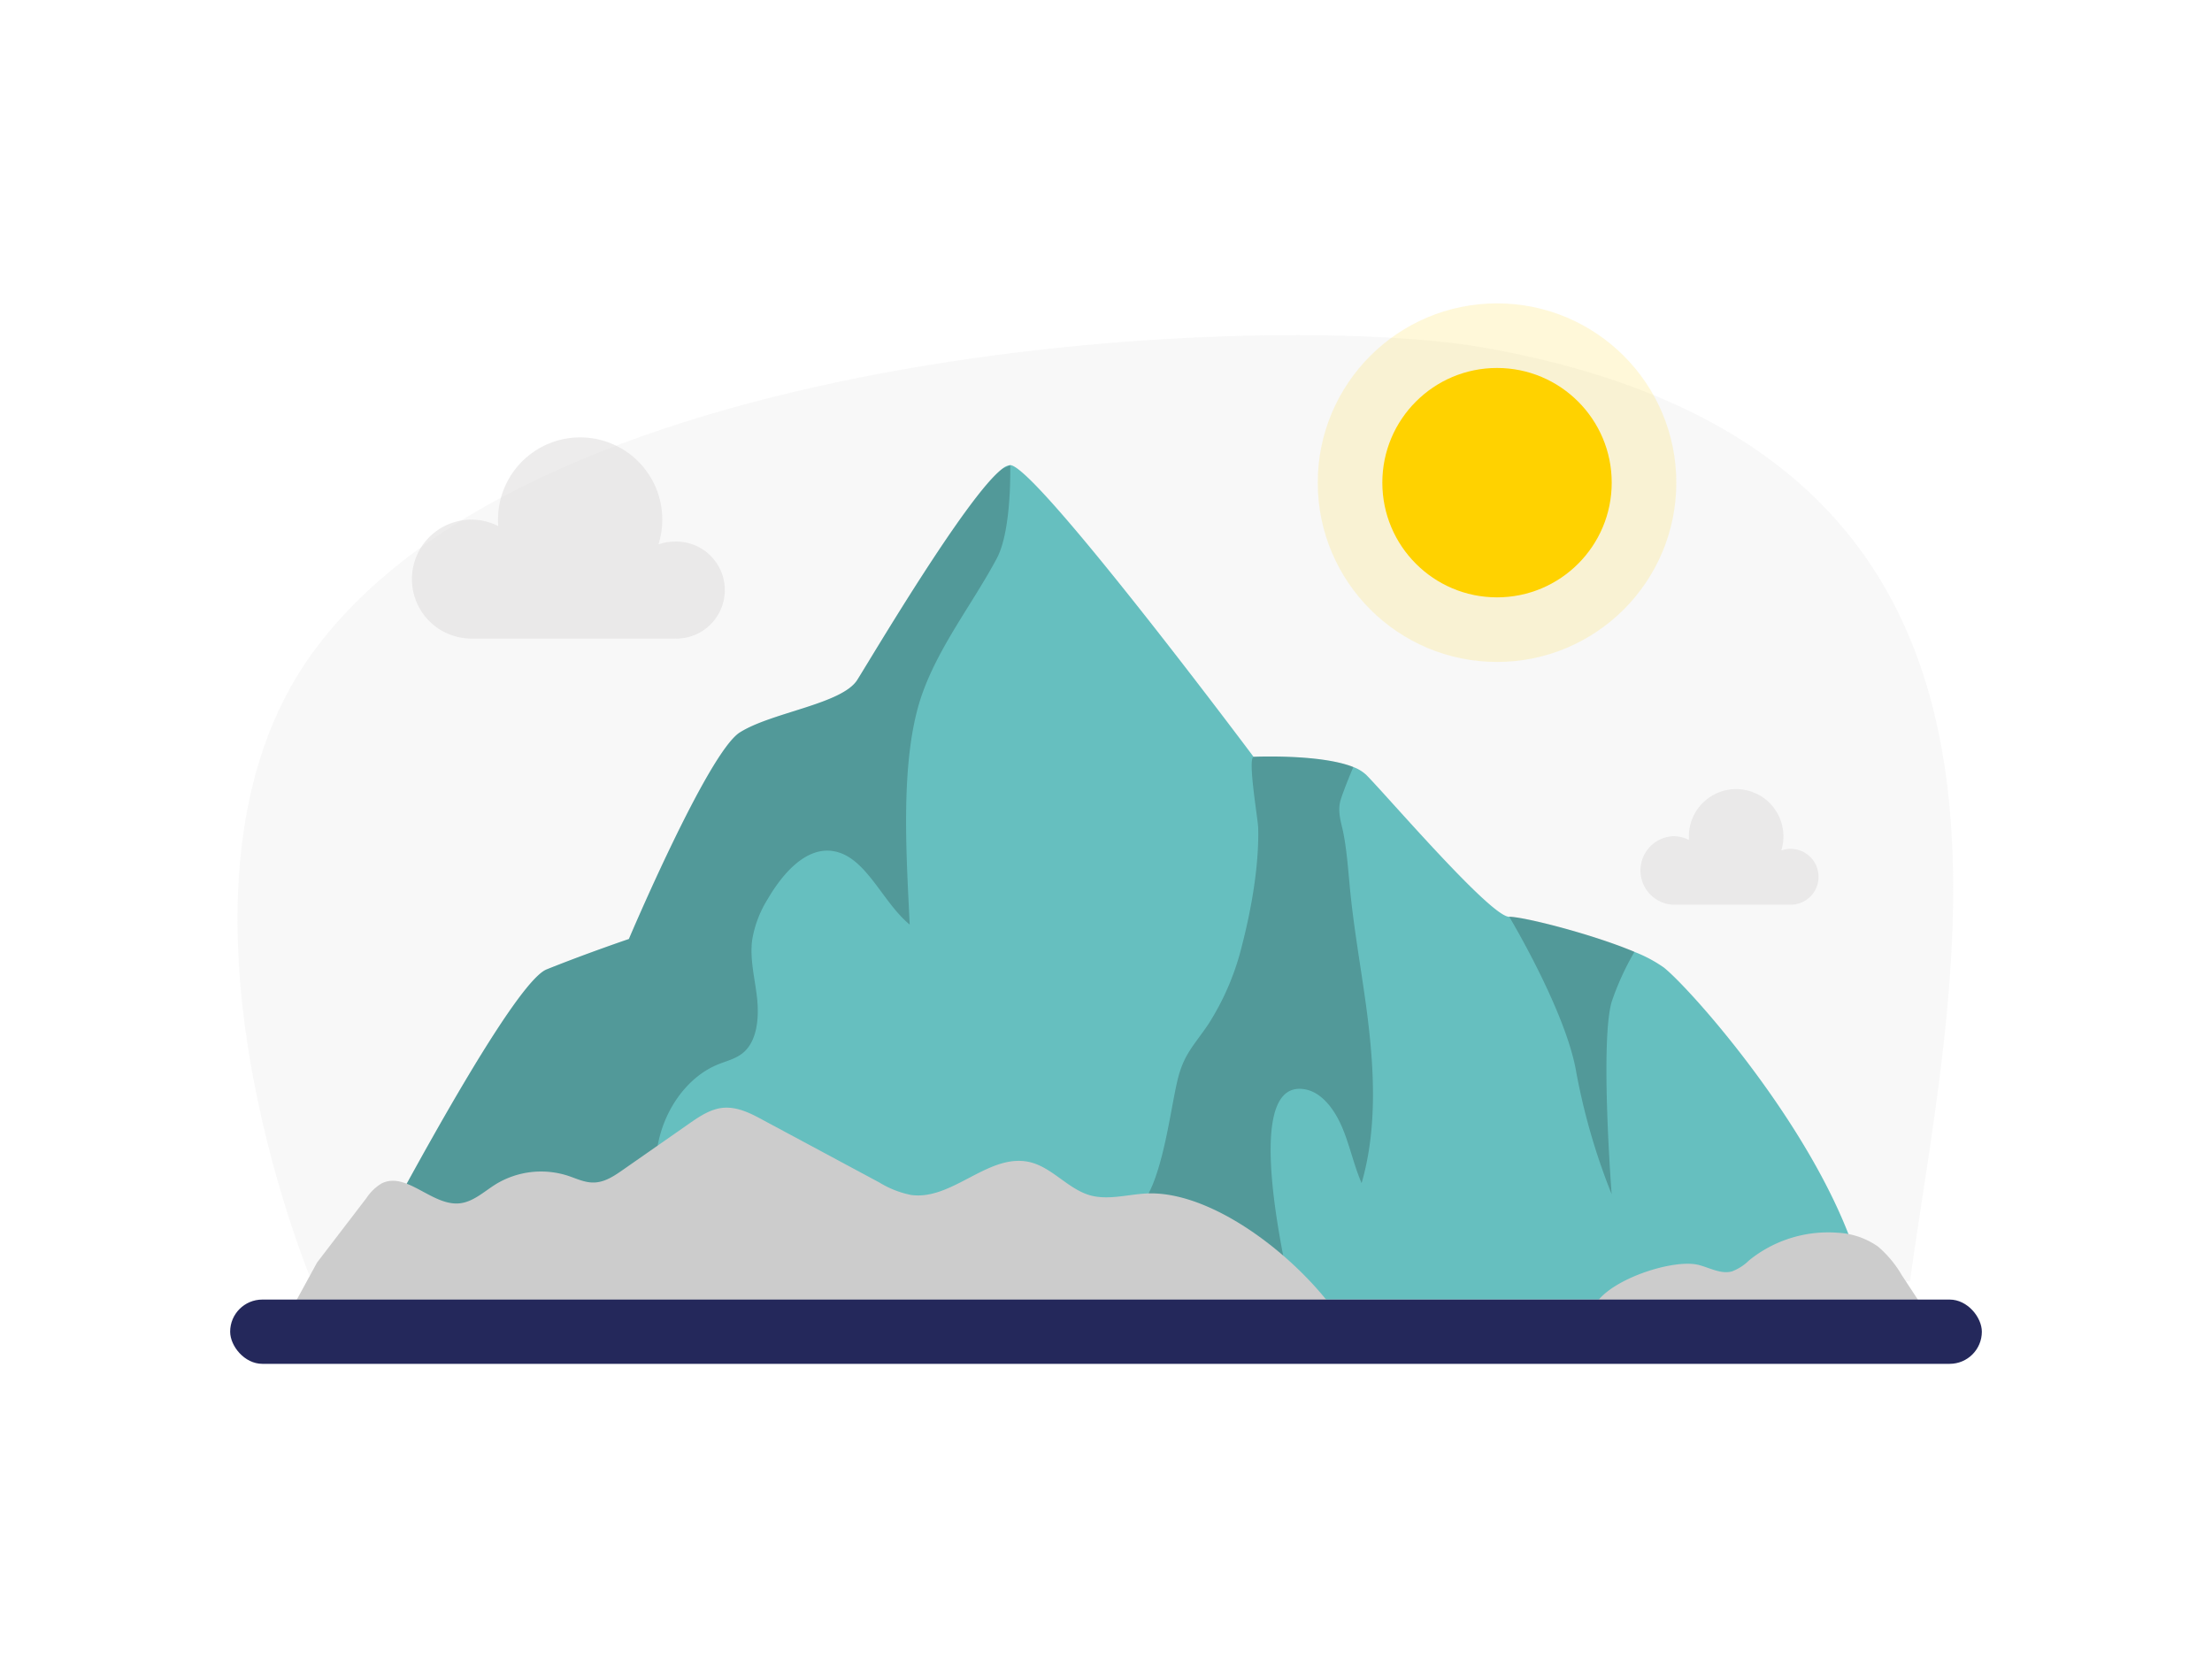<svg id="Layer_1" data-name="Layer 1" xmlns="http://www.w3.org/2000/svg" viewBox="0 0 400 300" width="406" height="306" class="illustration styles_illustrationTablet__1DWOa"><path d="M56.38,117.5c-30.22,41.86,0,113.47,0,113.47h289c8-57.85,31.75-149.94-77.48-168.92C230.54,55.56,97.42,60.64,56.38,117.5Z" fill="#e6e6e6" opacity="0.3"></path><circle cx="270.71" cy="86.54" r="20.74" fill="#ffd200"></circle><circle cx="270.71" cy="86.54" r="32.42" fill="#ffd200" opacity="0.15"></circle><path d="M323.8,152.76a5,5,0,0,0-1.69.3,8.55,8.55,0,1,0-16.71-2.59c0,.23,0,.45,0,.68a6.13,6.13,0,0,0-2.8-.68,6.2,6.2,0,0,0,0,12.39H323.8a5.05,5.05,0,0,0,0-10.1Z" fill="#dddbdb" opacity="0.52"></path><path d="M122,97.2a8.94,8.94,0,0,0-2.94.51,14.85,14.85,0,1,0-29-4.48c0,.39,0,.78.06,1.17a10.75,10.75,0,1,0-4.86,20.33H122a8.77,8.77,0,1,0,0-17.53Z" fill="#dddbdb" opacity="0.52"></path><path d="M337.61,234.26H62.39s29.16-56.77,36.45-59.7,14.88-5.5,14.88-5.5,14.28-33.69,20.06-37.35,18.53-5.13,21.26-9.53c2.52-4,19.9-33.42,26.24-38.17a2.59,2.59,0,0,1,1.4-.64c4.56,0,44,52.74,44,52.74s12-.54,18,1.84a6.9,6.9,0,0,1,2.4,1.45c3.95,4,22.48,25.64,25.82,25.64,2.59,0,14.87,3.08,22.66,6.35a24.76,24.76,0,0,1,5.28,2.8C306,178.22,333.66,209.35,337.61,234.26Z" fill="#66BFBF"></path><path d="M307.18,228c2,.51,4,1.7,6,1.17a8.89,8.89,0,0,0,3.11-2,22.7,22.7,0,0,1,15.94-5,13.87,13.87,0,0,1,7.38,2.51,20.05,20.05,0,0,1,4.28,5.14l7.67,11.68c-20.36.72-44,1-63.67-4.89C288.83,231.32,302.23,226.72,307.18,228Z" fill="#ccc"></path><path d="M180.26,100.22c-4.26,8-10.29,15.61-13.44,24.36-4.19,11.65-2.9,29.3-2.32,41.87-5-4.11-7.9-12.36-13.87-13.29-4.82-.75-9,3.87-11.81,8.69a20.08,20.08,0,0,0-2.8,7.37c-.46,3.46.48,6.95.87,10.42s.07,7.51-2.2,9.71c-1.37,1.33-3.19,1.71-4.86,2.39-5.56,2.25-9.93,8.31-11,15.26s1.19,12.83,4.64,18.09c1.48,2.26,5.66,9.17,8.18,9.17H62.39s29.16-56.77,36.45-59.7,14.88-5.5,14.88-5.5,14.28-33.69,20.06-37.35,18.53-5.13,21.26-9.53c2.52-4,19.9-33.42,26.24-38.17l1.4-.64S183,95.08,180.26,100.22Z" opacity="0.2"></path><path d="M229.77,206.88c-.07,9.9,3.13,23.63,3.95,27.38H186.79s15.48-13.37,18.68-16.12c4.56-3.93,6-17.36,7.43-23.41,1.12-4.83,3-6.4,5.62-10.28a47,47,0,0,0,6.09-14.3c1.67-6.48,3.07-14.3,2.91-21.13,0-1.44-2-12.85-.79-12.91,0,0,12-.54,18,1.84-1,2.35-1.93,4.75-2.31,6-.65,2.2.21,4.26.58,6.34.55,3,.77,6,1.07,9.16.69,7.5,2.06,14.89,3.05,22.34,1.38,10.45,2,21.41-.9,31.41-1.37-3.16-2.1-6.66-3.42-9.85s-3.44-6.19-6.32-7C231.43,195.06,229.82,200.06,229.77,206.88Z" opacity="0.2"></path><path d="M291.44,180.42c-2.13,7.32,0,34.79,0,34.79a116.06,116.06,0,0,1-6.39-22c-1.82-11-12.14-28.19-12.14-28.19,2.59,0,14.87,3.08,22.66,6.35A49.46,49.46,0,0,0,291.44,180.42Z" opacity="0.2"></path><path d="M57.33,227.57l8.93-11.66A8.68,8.68,0,0,1,69,213.26c4.49-2.24,9.1,4.09,14.09,3.6,2.48-.25,4.43-2.13,6.55-3.45a15.76,15.76,0,0,1,13-1.56c1.54.5,3.06,1.27,4.69,1.24,2,0,3.77-1.21,5.4-2.35l11.85-8.27c1.89-1.32,3.9-2.68,6.19-2.89,2.56-.22,5,1,7.25,2.24l21,11.27a17.57,17.57,0,0,0,5.76,2.26c7.5,1,14-7.66,21.42-5.95,4.06.95,6.89,4.84,10.9,6,3.28.92,6.75-.14,10.15-.32,13.42-.7,31.41,14.74,37.2,26.16a367.67,367.67,0,0,1-39.14-.44,105.83,105.83,0,0,1-16.66-2.09c-27.39-6.19-57.27-3.21-85.38-3.21H53" fill="#ccc"></path><rect x="41.62" y="234.26" width="316.76" height="11.62" rx="5.81" fill="#24285b"></rect></svg>